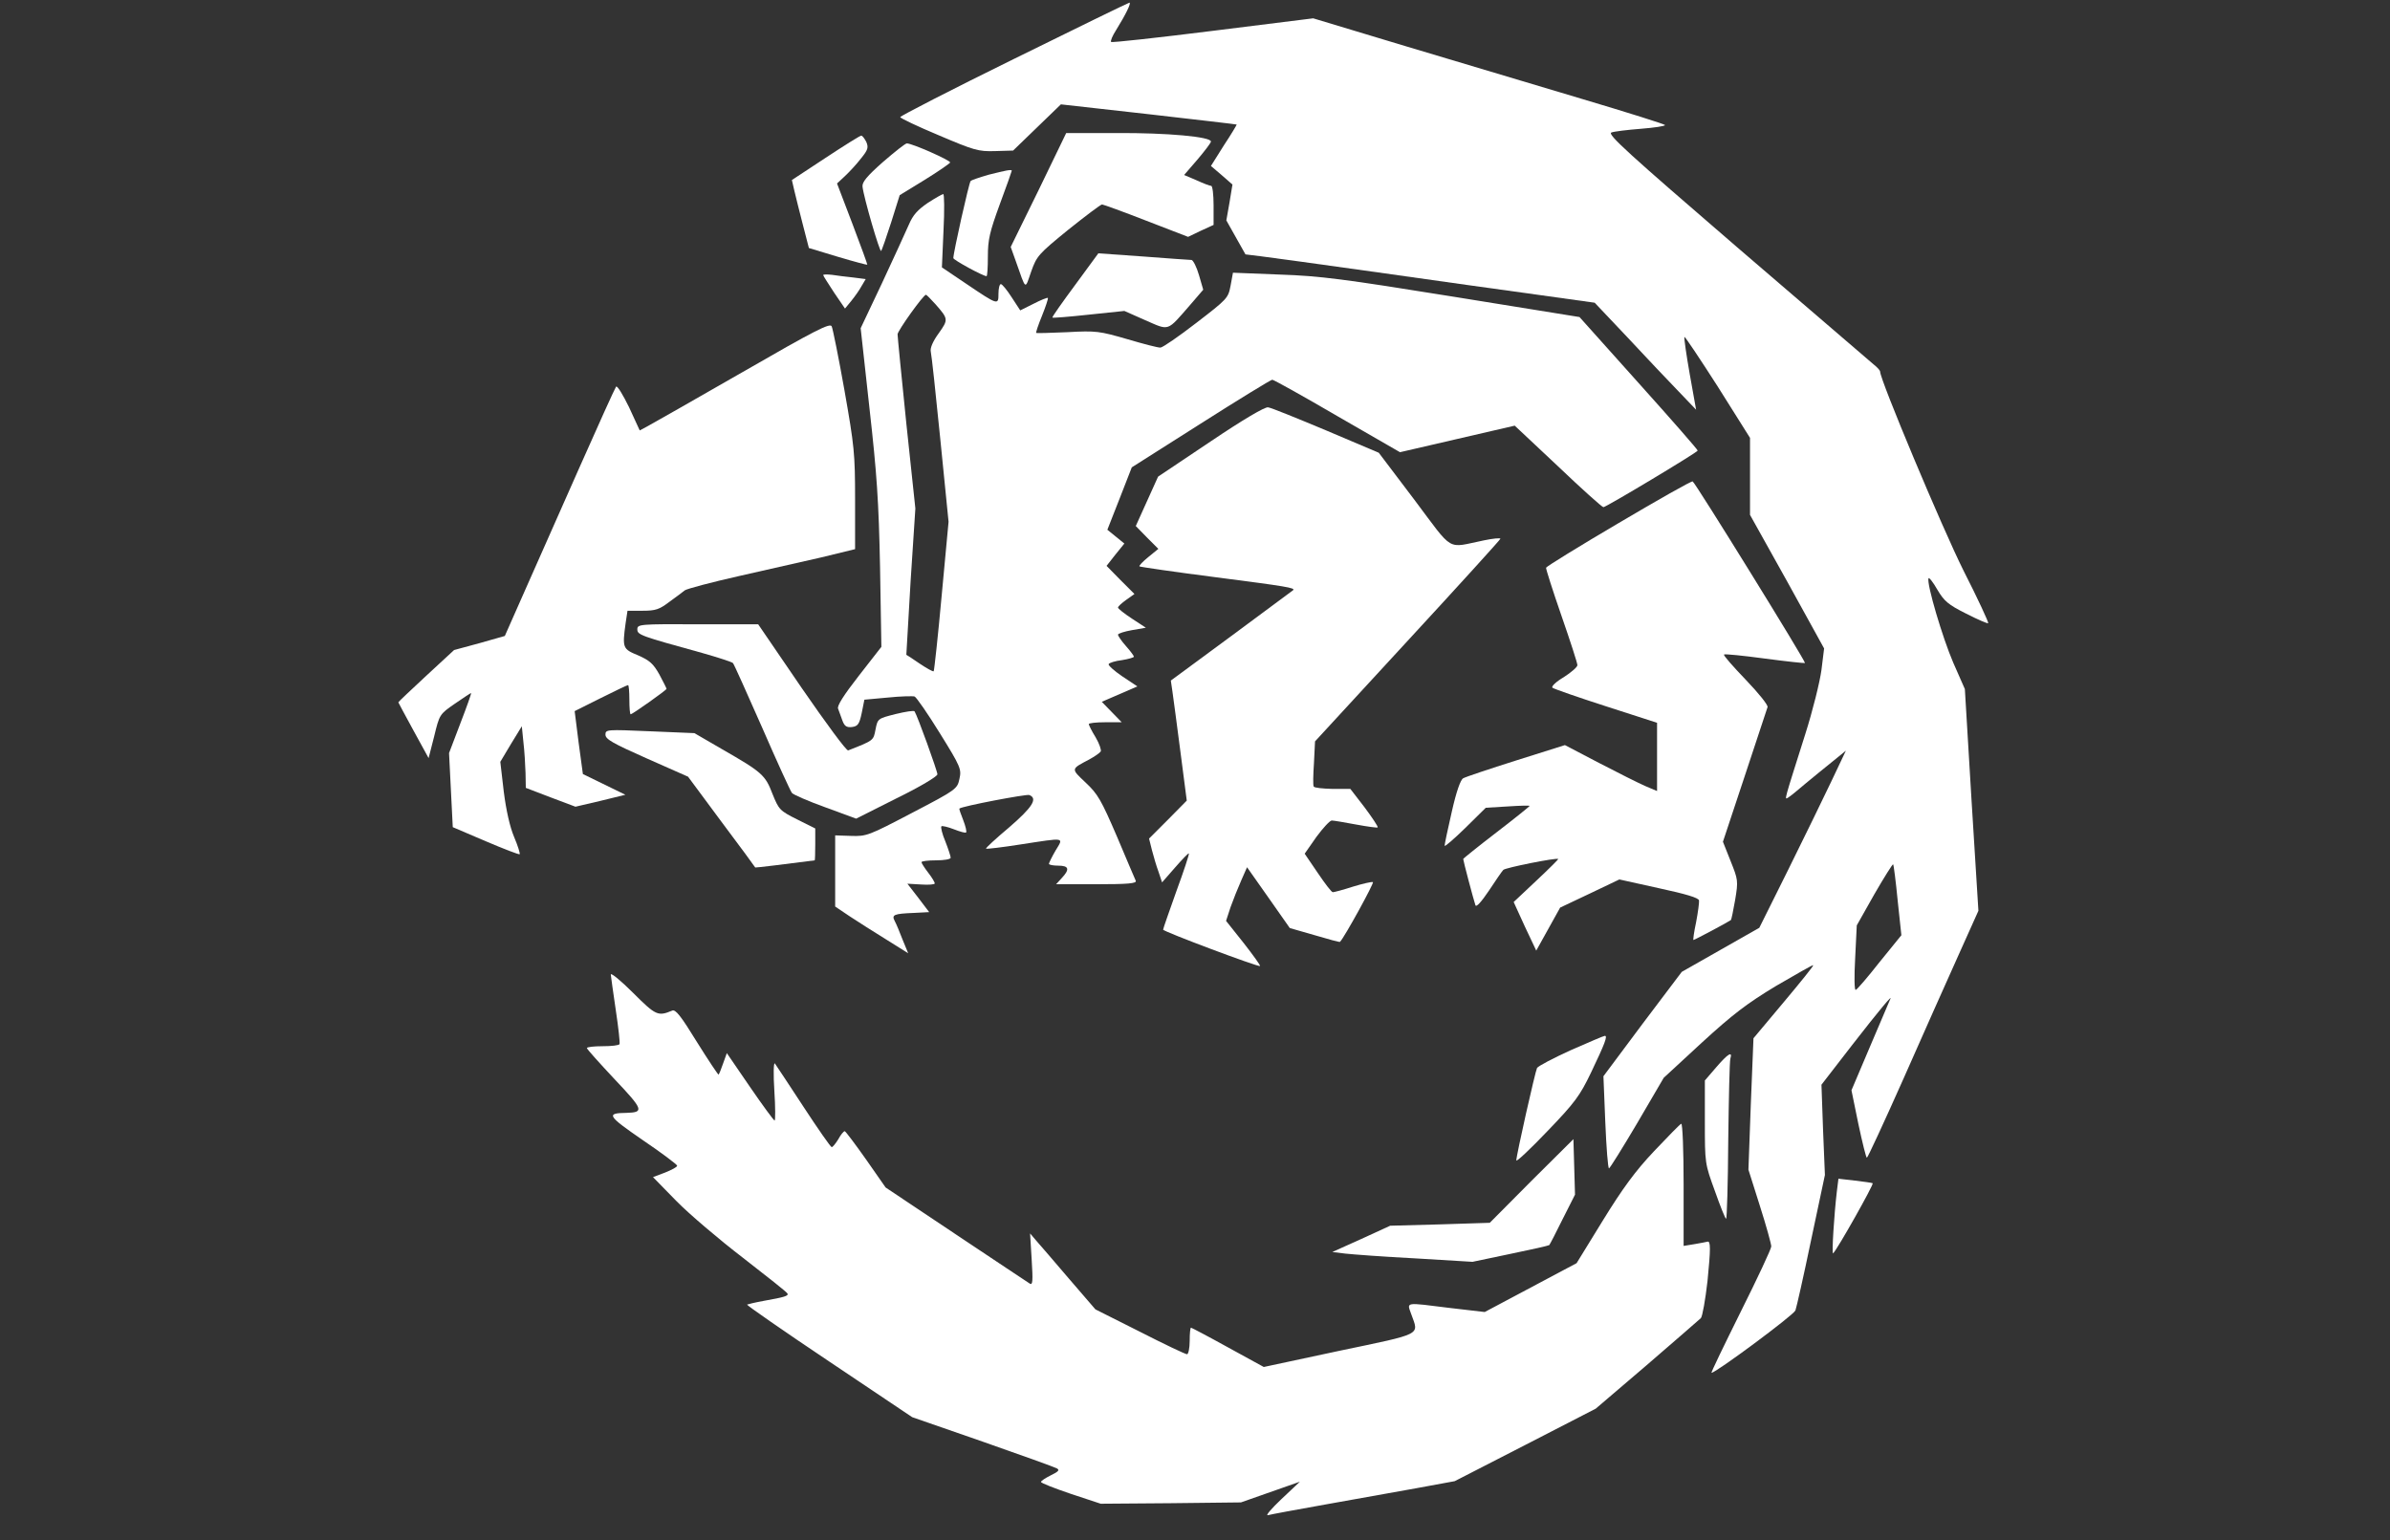 <?xml version="1.0" standalone="no"?>
<!DOCTYPE svg PUBLIC "-//W3C//DTD SVG 20010904//EN"
 "http://www.w3.org/TR/2001/REC-SVG-20010904/DTD/svg10.dtd">
<svg version="1.0" xmlns="http://www.w3.org/2000/svg"
 width="900pt" height="580pt" viewBox="0 0 900 580"
 preserveAspectRatio="xMidYMid meet">

<rect x="0" y="0" width="900" height="580" fill="#333333" stroke="none"/>

<g transform="translate(0,580) scale(0.1,-0.1)"
fill="#ffffff" stroke="none">
<path d="M3818 5578 c-236 -116 -428 -215 -428 -219 0 -4 65 -35 144 -68 134
-57 150 -62 213 -60 l68 2 90 87 90 87 330 -37 c182 -21 331 -38 332 -39 1 0
-20 -36 -48 -78 l-49 -78 41 -35 40 -35 -11 -67 -12 -68 36 -64 36 -64 57 -7
c32 -4 231 -31 443 -61 212 -30 482 -68 600 -84 l215 -30 125 -132 c68 -73
154 -164 191 -202 l66 -69 -24 134 c-13 74 -22 137 -20 140 1 4 57 -80 125
-186 l122 -194 0 -145 0 -145 140 -251 139 -252 -10 -81 c-6 -45 -33 -154 -61
-242 -81 -256 -79 -247 -65 -239 7 4 37 28 67 54 30 25 77 63 103 84 l48 39
-54 -114 c-30 -63 -103 -213 -163 -334 l-109 -219 -146 -83 -146 -83 -148
-196 -147 -197 7 -173 c4 -96 10 -174 14 -174 3 0 51 77 106 170 l100 171 143
132 c117 107 169 147 280 214 76 44 138 80 140 78 2 -2 -48 -64 -111 -139
l-114 -136 -10 -248 -9 -247 43 -136 c24 -75 43 -144 43 -153 0 -9 -52 -120
-115 -246 -63 -127 -113 -230 -110 -230 16 0 309 217 316 235 4 11 31 130 59
265 l52 245 -7 170 -6 170 116 150 c105 135 157 197 142 170 -2 -5 -36 -85
-75 -176 l-70 -165 26 -127 c15 -70 29 -127 32 -127 3 0 65 134 138 298 72
163 165 372 207 465 l75 167 -26 418 -25 417 -44 100 c-40 93 -100 295 -93
317 2 5 17 -14 33 -42 26 -44 41 -57 109 -91 43 -22 80 -38 83 -36 2 3 -39 92
-93 198 -80 160 -314 718 -314 749 0 5 -11 17 -25 28 -13 11 -245 210 -516
443 -405 349 -488 424 -471 430 10 4 60 10 111 14 50 4 91 10 91 14 0 3 -143
48 -318 100 -174 52 -472 141 -662 198 l-345 104 -377 -47 c-208 -26 -380 -45
-384 -42 -3 4 5 23 19 45 36 58 58 103 50 103 -5 -1 -200 -96 -435 -212z
m3328 -3169 l14 -131 -82 -101 c-44 -56 -85 -104 -90 -105 -5 -2 -6 49 -2 120
l6 123 66 117 c37 64 69 115 71 113 2 -2 10 -63 17 -136z"/>
<path d="M3911 5084 l-105 -214 19 -53 c40 -113 34 -109 58 -40 21 59 27 66
140 158 65 52 122 95 127 95 4 0 79 -27 166 -61 l158 -61 48 23 48 22 0 74 c0
40 -4 73 -9 73 -5 0 -29 9 -55 21 l-47 20 51 59 c27 32 50 62 50 67 0 18 -164
33 -355 32 l-190 0 -104 -215z"/>
<path d="M3108 5205 l-126 -83 9 -39 c5 -21 19 -78 32 -128 l23 -89 109 -33
c60 -18 110 -31 111 -30 1 1 -24 70 -56 154 l-58 152 30 28 c16 15 44 45 60
66 27 33 29 42 20 63 -7 13 -15 24 -19 23 -5 0 -65 -38 -135 -84z"/>
<path d="M3325 5190 c-61 -54 -79 -76 -77 -93 5 -43 65 -248 70 -242 3 3 20
52 38 108 l32 102 93 57 c52 32 95 62 97 66 2 8 -143 72 -163 72 -6 0 -46 -32
-90 -70z"/>
<path d="M3723 5142 c-34 -10 -65 -20 -68 -24 -6 -6 -65 -269 -65 -290 0 -7
112 -68 125 -68 3 0 5 33 5 74 0 64 7 93 45 197 25 67 45 124 45 126 0 6 -24
1 -87 -15z"/>
<path d="M3494 5036 c-38 -26 -56 -45 -72 -83 -12 -27 -57 -126 -101 -220
l-80 -169 33 -300 c28 -249 35 -350 40 -600 l5 -300 -85 -109 c-57 -73 -83
-114 -78 -124 3 -9 11 -29 16 -44 8 -22 16 -27 36 -25 22 3 28 10 37 53 l10
50 88 8 c48 5 94 6 101 4 7 -3 50 -65 95 -138 79 -127 82 -136 74 -172 -8 -38
-11 -41 -178 -128 -164 -86 -172 -89 -230 -87 l-60 2 0 -134 0 -134 55 -37
c30 -20 92 -59 137 -87 l83 -52 -21 51 c-11 29 -24 60 -30 71 -12 23 -3 27 73
30 l57 3 -41 54 -41 53 52 -3 c28 -2 51 0 51 4 0 5 -11 23 -25 41 -14 18 -25
36 -25 39 0 4 25 7 55 7 30 0 55 4 55 10 0 5 -9 33 -20 61 -12 28 -18 54 -15
57 2 3 24 -2 47 -11 23 -9 44 -15 46 -12 3 3 -2 24 -11 47 -9 23 -16 42 -14
43 10 9 252 55 263 51 33 -13 12 -46 -76 -122 -50 -42 -89 -78 -87 -80 2 -2
61 5 131 16 170 26 162 28 131 -23 -14 -24 -25 -47 -25 -50 0 -4 16 -7 35 -7
41 0 44 -14 13 -47 l-21 -23 152 0 c119 0 152 3 148 13 -3 6 -35 82 -71 167
-59 137 -72 160 -118 203 -56 53 -56 50 14 87 20 11 39 24 43 30 3 5 -5 29
-19 53 -15 24 -26 47 -26 50 0 4 28 7 62 7 l62 0 -37 38 -38 39 67 29 67 29
-57 38 c-31 21 -54 42 -51 46 2 5 25 12 50 15 25 4 45 10 45 13 0 3 -13 21
-30 40 -16 18 -30 38 -30 43 0 4 24 12 53 17 l52 9 -52 34 c-29 19 -53 38 -53
42 0 4 14 17 31 29 l31 22 -53 53 -52 53 33 42 34 42 -32 26 -32 26 46 117 46
118 260 165 c143 91 264 165 269 165 5 0 115 -61 245 -137 l236 -136 216 50
216 50 163 -153 c89 -85 166 -154 171 -154 10 0 352 205 355 213 1 3 -99 117
-222 254 l-223 249 -477 77 c-410 66 -500 78 -652 83 l-176 7 -9 -49 c-9 -47
-12 -50 -129 -140 -66 -51 -127 -93 -135 -93 -8 -1 -65 14 -126 32 -104 30
-116 32 -225 26 -63 -3 -115 -4 -117 -3 -2 1 8 31 22 65 14 35 24 65 22 67 -2
2 -27 -8 -54 -22 l-50 -25 -32 49 c-18 28 -36 50 -41 50 -5 0 -9 -16 -9 -36 0
-44 -1 -44 -121 37 l-92 62 6 138 c4 77 3 139 -1 138 -4 0 -30 -15 -58 -33z
m29 -382 c48 -55 49 -57 12 -109 -22 -30 -33 -56 -30 -69 3 -12 19 -160 36
-331 l31 -310 -26 -279 c-14 -154 -28 -281 -30 -284 -3 -2 -26 11 -53 29 -26
18 -49 33 -50 33 0 1 7 125 16 276 l18 275 -34 320 c-18 176 -33 327 -33 336
0 13 97 149 107 149 2 0 18 -16 36 -36z"/>
<path d="M4048 4726 c-48 -65 -87 -120 -85 -122 1 -2 63 3 137 11 l134 14 79
-35 c92 -40 80 -44 169 58 l49 57 -16 55 c-9 31 -22 56 -28 57 -7 0 -88 6
-181 13 l-170 12 -88 -120z"/>
<path d="M3100 4764 c0 -3 19 -32 41 -66 l41 -60 23 28 c13 16 31 41 39 56
l16 27 -47 6 c-27 3 -63 7 -80 10 -18 2 -33 2 -33 -1z"/>
<path d="M2795 4398 c-181 -104 -343 -196 -358 -204 l-28 -15 -40 87 c-23 47
-44 82 -49 78 -4 -5 -67 -144 -140 -309 -73 -165 -166 -374 -206 -465 l-73
-165 -95 -27 -96 -26 -105 -97 c-58 -54 -105 -98 -105 -100 0 -1 26 -49 57
-106 l57 -104 21 82 c20 82 20 83 78 123 32 22 59 40 61 40 2 0 -16 -51 -40
-113 l-43 -113 7 -140 7 -139 124 -53 c68 -29 125 -51 128 -49 2 3 -7 32 -21
65 -16 38 -30 100 -39 171 l-13 112 40 67 41 67 6 -60 c4 -33 7 -85 8 -116 l1
-56 94 -36 93 -35 94 22 94 23 -80 39 -80 39 -16 118 -15 119 98 49 c54 27
100 49 103 49 3 0 5 -25 5 -55 0 -30 2 -55 5 -55 6 0 135 91 135 96 0 2 -12
26 -27 54 -23 41 -37 53 -80 72 -58 24 -60 27 -47 122 l7 46 57 0 c49 0 63 5
100 33 24 17 50 37 59 44 9 6 99 30 201 53 102 23 242 55 313 71 l127 31 0
186 c0 174 -3 202 -40 412 -22 124 -44 232 -48 241 -6 14 -63 -15 -337 -173z"/>
<path d="M4558 4137 l-197 -132 -42 -93 -42 -93 42 -43 43 -43 -38 -31 c-21
-17 -36 -33 -33 -35 2 -2 132 -21 288 -41 263 -34 302 -40 290 -49 -2 -2 -107
-79 -232 -172 l-228 -168 6 -41 c3 -22 17 -124 30 -226 l24 -185 -71 -72 -71
-71 11 -44 c6 -23 17 -61 25 -82 l13 -39 49 56 c27 31 50 55 52 53 2 -2 -19
-66 -47 -142 -27 -76 -50 -141 -50 -145 0 -7 360 -142 365 -137 2 2 -26 41
-62 87 l-66 83 17 52 c10 28 28 73 40 100 l22 50 81 -115 80 -114 94 -27 c51
-15 94 -27 95 -25 17 17 130 223 124 225 -5 2 -39 -6 -75 -17 -37 -12 -71 -21
-76 -21 -5 0 -30 33 -57 73 l-49 72 44 63 c25 34 51 62 58 62 7 0 48 -7 91
-15 43 -8 80 -13 82 -11 2 3 -20 36 -49 75 l-54 70 -67 0 c-37 1 -69 4 -71 9
-3 4 -2 44 1 89 l4 81 349 379 c192 208 349 381 349 384 0 4 -28 1 -62 -6
-143 -29 -111 -48 -262 153 l-134 177 -198 84 c-110 46 -208 86 -219 87 -12 2
-94 -46 -217 -129z"/>
<path d="M6095 3830 c-148 -87 -271 -163 -273 -168 -1 -4 25 -86 58 -181 33
-95 60 -178 60 -186 0 -7 -23 -27 -51 -45 -29 -17 -48 -35 -43 -40 5 -4 96
-36 202 -70 l192 -62 0 -129 0 -128 -45 19 c-25 11 -103 50 -174 87 l-128 67
-184 -58 c-101 -32 -191 -62 -199 -67 -10 -5 -26 -50 -43 -126 -15 -65 -27
-122 -27 -128 0 -5 35 25 78 67 l77 76 83 5 c45 3 82 4 82 2 0 -2 -56 -47
-125 -100 -69 -53 -125 -98 -125 -100 0 -6 39 -154 46 -174 3 -9 22 12 51 55
25 38 49 73 54 78 7 8 201 47 207 41 1 -1 -36 -38 -83 -82 l-85 -80 42 -92 43
-91 45 81 45 81 112 53 111 53 149 -33 c102 -22 149 -36 151 -46 1 -8 -4 -45
-11 -82 -8 -37 -12 -67 -10 -67 4 0 130 67 141 75 2 2 9 36 16 76 12 72 11 76
-17 146 l-29 73 82 247 c45 137 84 253 86 260 3 7 -34 53 -82 103 -48 50 -85
92 -82 95 2 3 71 -4 153 -15 82 -11 150 -18 152 -17 4 5 -414 681 -423 684 -5
2 -130 -69 -279 -157z"/>
<path d="M2400 3430 c0 -21 12 -25 244 -89 60 -17 112 -34 116 -38 4 -4 53
-114 110 -243 56 -129 107 -240 112 -246 4 -6 61 -31 125 -54 l117 -43 153 77
c86 42 153 82 153 90 0 12 -75 220 -86 237 -2 4 -34 -1 -71 -10 -67 -17 -68
-17 -76 -58 -8 -42 -6 -41 -103 -79 -6 -3 -84 103 -175 235 l-164 240 -227 0
c-220 1 -228 0 -228 -19z"/>
<path d="M2280 3033 c0 -17 29 -33 155 -89 l156 -69 126 -170 c70 -93 127
-171 127 -172 1 -1 118 13 224 27 1 0 2 27 2 60 l0 60 -68 34 c-66 33 -69 37
-93 96 -27 71 -39 82 -189 168 l-105 61 -167 7 c-164 7 -168 7 -168 -13z"/>
<path d="M2300 2130 c1 -8 9 -69 19 -135 10 -66 16 -123 14 -127 -2 -5 -31 -8
-64 -8 -32 0 -59 -3 -59 -7 1 -5 48 -57 105 -118 108 -114 111 -124 45 -126
-79 -1 -74 -10 61 -103 71 -48 129 -92 129 -96 0 -5 -21 -16 -46 -26 l-45 -17
88 -90 c48 -49 161 -145 251 -214 89 -69 165 -129 167 -134 6 -9 -10 -14 -89
-28 -33 -6 -61 -13 -63 -14 -2 -2 137 -99 309 -214 l313 -210 265 -92 c146
-51 271 -96 280 -101 11 -6 6 -12 -23 -26 -20 -10 -37 -21 -37 -25 0 -4 51
-24 113 -45 l112 -37 264 2 264 3 111 39 111 39 -70 -66 c-38 -36 -61 -63 -50
-60 11 3 108 21 215 40 107 19 261 47 341 61 l147 27 265 136 266 137 192 164
c105 91 197 170 204 177 6 7 17 70 25 140 12 121 12 151 0 148 -3 -1 -24 -5
-47 -9 l-43 -7 0 232 c0 127 -4 230 -9 228 -4 -1 -50 -48 -102 -103 -71 -75
-119 -141 -193 -261 l-99 -161 -173 -92 -173 -92 -129 15 c-177 22 -164 24
-147 -25 28 -78 45 -70 -271 -136 l-285 -61 -135 74 c-74 41 -137 74 -139 74
-3 0 -5 -22 -5 -50 0 -27 -5 -50 -10 -50 -6 0 -86 38 -178 85 l-167 84 -100
116 c-55 64 -110 129 -123 143 l-23 27 6 -99 c5 -80 4 -97 -7 -90 -7 4 -132
88 -278 185 l-265 177 -74 106 c-41 58 -77 106 -80 106 -4 0 -15 -13 -24 -30
-10 -16 -21 -30 -25 -30 -4 0 -52 69 -107 153 -54 83 -103 156 -107 162 -5 5
-6 -41 -2 -103 4 -61 4 -112 1 -112 -3 0 -45 57 -93 127 l-87 127 -14 -39 c-7
-21 -15 -40 -17 -42 -1 -2 -38 53 -81 122 -61 99 -81 125 -94 119 -53 -22 -61
-19 -147 67 -46 46 -84 77 -84 69z"/>
<path d="M5915 1845 c-66 -30 -123 -60 -127 -67 -7 -14 -78 -329 -78 -348 0
-7 53 43 117 110 104 108 122 133 164 220 53 111 64 140 52 139 -4 0 -62 -25
-128 -54z"/>
<path d="M6463 1781 l-43 -50 0 -156 c0 -156 0 -157 38 -261 20 -57 39 -104
42 -104 3 0 7 132 8 293 2 160 5 300 8 310 9 30 -9 19 -53 -32z"/>
<path d="M5767 1353 l-157 -158 -188 -6 -187 -5 -109 -50 -109 -49 49 -6 c27
-3 146 -12 264 -18 l215 -13 143 30 c78 16 144 31 146 33 2 2 25 46 50 97 l47
93 -3 105 -3 104 -158 -157z"/>
<path d="M6917 1313 c-10 -84 -20 -238 -14 -233 16 15 154 260 149 264 -4 2
-35 6 -68 10 l-61 7 -6 -48z"/>
</g>
</svg>
